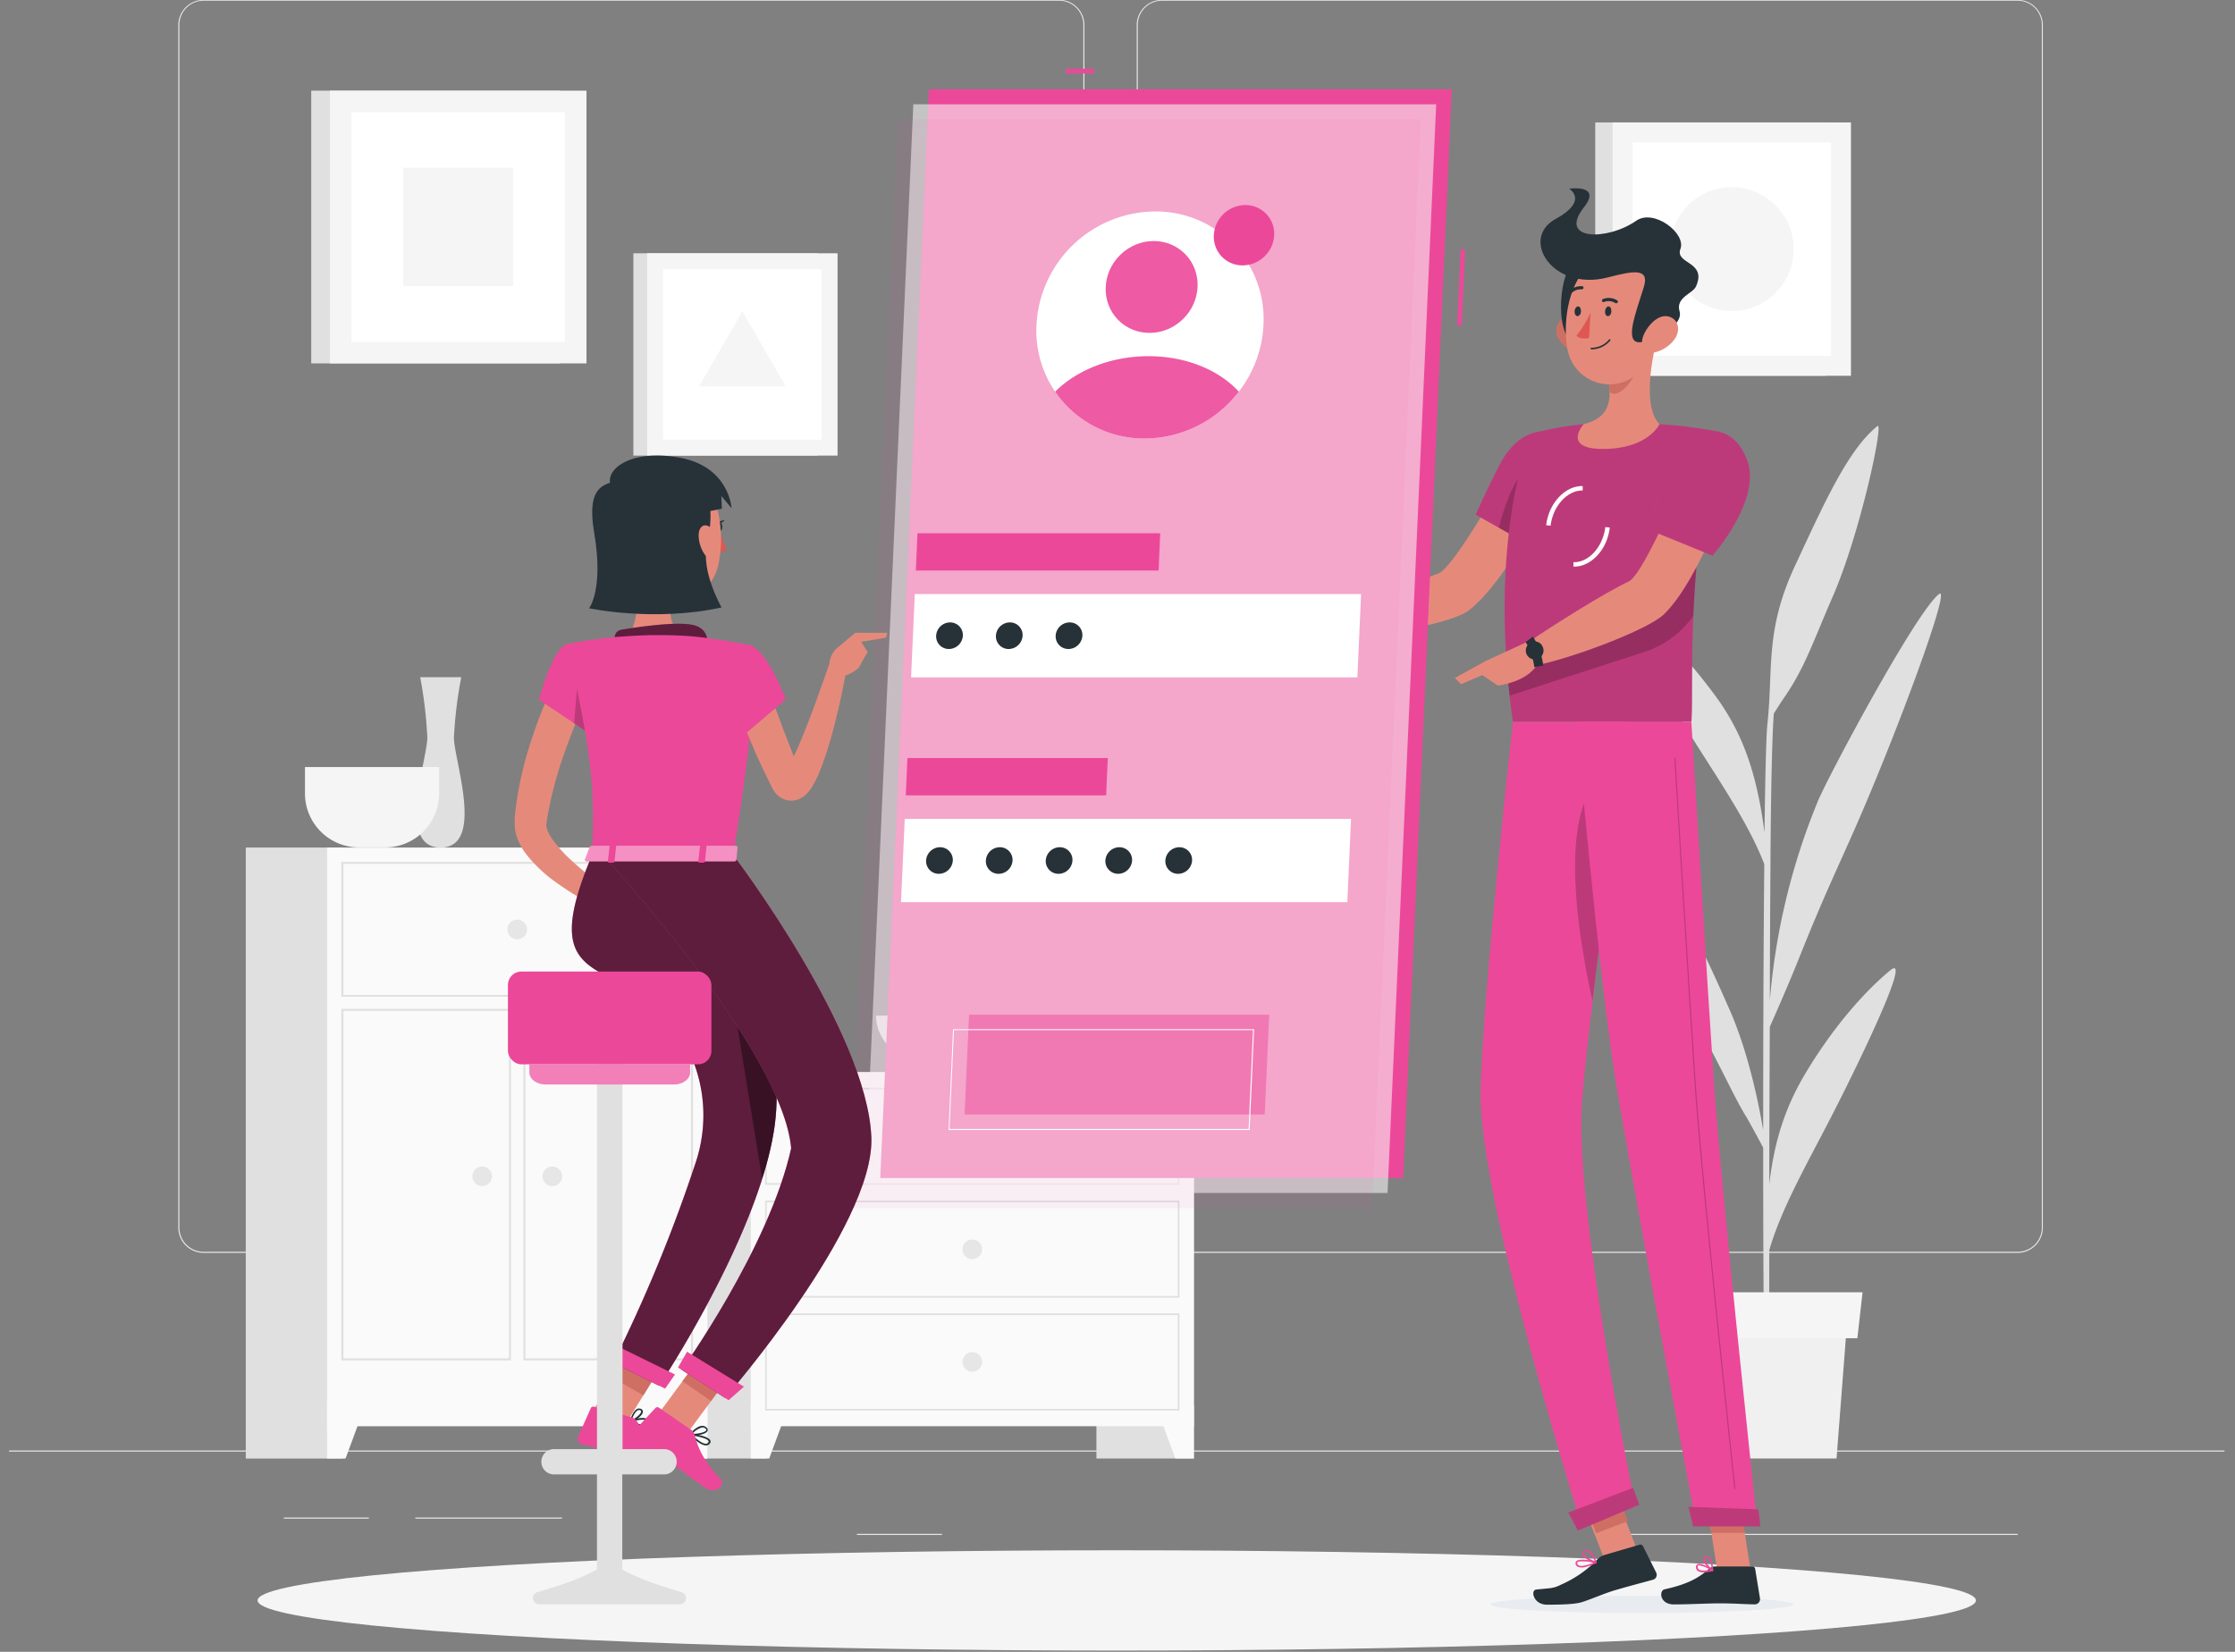 <?xml version="1.0" encoding="UTF-8" standalone="no"?>
<svg
   xmlns:dc="http://purl.org/dc/elements/1.1/"
   xmlns:cc="http://creativecommons.org/ns#"
   xmlns:rdf="http://www.w3.org/1999/02/22-rdf-syntax-ns#"
   xmlns:svg="http://www.w3.org/2000/svg"
   xmlns="http://www.w3.org/2000/svg"
   xmlns:sodipodi="http://sodipodi.sourceforge.net/DTD/sodipodi-0.dtd"
   xmlns:inkscape="http://www.inkscape.org/namespaces/inkscape"
   width="230"
   height="170"
   viewBox="0 0 230 170"
   version="1.1"
   id="svg4353"
   inkscape:version="1.0.1 (3bc2e813f5, 2020-09-07)"
   sodipodi:docname="reg.svg">
  <rect x="0" y="0" width="230" height="170" fill="#808080" stroke="none"/>
  <defs
     id="defs4347" />
  <sodipodi:namedview
     id="base"
     pagecolor="#ffffff"
     bordercolor="#666666"
     borderopacity="1.0"
     inkscape:pageopacity="0.0"
     inkscape:pageshadow="2"
     inkscape:zoom="1.914786"
     inkscape:cx="111.27241"
     inkscape:cy="81.248059"
     inkscape:document-units="px"
     inkscape:current-layer="layer1"
     inkscape:document-rotation="0"
     showgrid="false"
     units="px"
     inkscape:pagecheckerboard="true"
     inkscape:window-width="1267"
     inkscape:window-height="1198"
     inkscape:window-x="2654"
     inkscape:window-y="494"
     inkscape:window-maximized="0" />
  <g
     inkscape:label="Layer 1"
     inkscape:groupmode="layer"
     id="layer1">
    <g
       id="g3219"
       transform="matrix(0.456,0,0,0.456,0.924,-25.097)">
      <g
         id="freepik--background-complete--inject-1-7">
        <rect
           y="382.4"
           width="500"
           height="0.25"
           style="fill:#e6e6e6"
           id="rect2688"
           x="0" />
        <rect
           x="91.7"
           y="397.53"
           width="33.12"
           height="0.25"
           style="fill:#e6e6e6"
           id="rect2690" />
        <rect
           x="62.03"
           y="397.53"
           width="19.19"
           height="0.25"
           style="fill:#e6e6e6"
           id="rect2692" />
        <rect
           x="191.36"
           y="401.21"
           width="19.19"
           height="0.25"
           style="fill:#e6e6e6"
           id="rect2694" />
        <rect
           x="267.42"
           y="406.79"
           width="43.19"
           height="0.25"
           style="fill:#e6e6e6"
           id="rect2696" />
        <rect
           x="252.19"
           y="406.79"
           width="6.33"
           height="0.25"
           style="fill:#e6e6e6"
           id="rect2698" />
        <rect
           x="359.67"
           y="401.21"
           width="93.68"
           height="0.25"
           style="fill:#e6e6e6"
           id="rect2700" />
        <path
           d="M 237,337.8 H 43.91 a 5.71,5.71 0 0 1 -5.7,-5.71 V 60.66 A 5.71,5.71 0 0 1 43.91,55 H 237 a 5.71,5.71 0 0 1 5.71,5.71 V 332.09 A 5.71,5.71 0 0 1 237,337.8 Z M 43.91,55.2 a 5.46,5.46 0 0 0 -5.45,5.46 v 271.43 a 5.46,5.46 0 0 0 5.45,5.46 H 237 a 5.47,5.47 0 0 0 5.46,-5.46 V 60.66 A 5.47,5.47 0 0 0 237,55.2 Z"
           style="fill:#e6e6e6"
           id="path2702" />
        <path
           d="m 453.31,337.8 h -193.1 a 5.72,5.72 0 0 1 -5.71,-5.71 V 60.66 A 5.72,5.72 0 0 1 260.21,55 h 193.1 a 5.71,5.71 0 0 1 5.69,5.66 v 271.43 a 5.71,5.71 0 0 1 -5.69,5.71 z M 260.21,55.2 a 5.47,5.47 0 0 0 -5.46,5.46 v 271.43 a 5.47,5.47 0 0 0 5.46,5.46 h 193.1 a 5.47,5.47 0 0 0 5.46,-5.46 V 60.66 a 5.47,5.47 0 0 0 -5.46,-5.46 z"
           style="fill:#e6e6e6"
           id="path2704" />
        <rect
           x="245.41"
           y="296.98"
           width="21.99"
           height="87.23"
           style="fill:#e0e0e0"
           id="rect2706" />
        <polygon
           points="258.84,372.33 263.22,384.21 267.4,384.21 267.4,372.33 "
           style="fill:#fafafa"
           id="polygon2708" />
        <rect
           x="149.05"
           y="296.98"
           width="21.99"
           height="87.23"
           style="fill:#e0e0e0"
           id="rect2710" />
        <rect
           x="167.4"
           y="296.98"
           width="100"
           height="79.94"
           style="fill:#fafafa"
           id="rect2712" />
        <path
           d="m 263.77,300.91 v 21.15 H 171 v -21.15 h 92.74 m 0.39,-0.39 h -93.49 v 21.92 h 93.52 v -21.92 z"
           style="fill:#e0e0e0"
           id="path2714" />
        <polygon
           points="175.95,372.33 171.57,384.21 167.4,384.21 167.4,372.33 "
           style="fill:#fafafa"
           id="polygon2716" />
        <path
           d="m 215.19,311.48 a 2.21,2.21 0 1 0 2.21,-2.21 2.21,2.21 0 0 0 -2.21,2.21 z"
           style="fill:#e6e6e6"
           id="path2718" />
        <path
           d="m 263.77,326.37 v 21.15 H 171 v -21.15 h 92.74 m 0.39,-0.38 h -93.49 v 21.92 h 93.52 V 326 Z"
           style="fill:#e0e0e0"
           id="path2720" />
        <path
           d="m 215.19,337 a 2.21,2.21 0 1 0 2.21,-2.21 2.21,2.21 0 0 0 -2.21,2.21 z"
           style="fill:#e6e6e6"
           id="path2722" />
        <path
           d="M 263.77,351.84 V 373 H 171 v -21.16 h 92.74 m 0.39,-0.39 h -93.49 v 21.93 h 93.52 v -21.93 z"
           style="fill:#e0e0e0"
           id="path2724" />
        <path
           d="m 215.19,362.42 a 2.21,2.21 0 1 0 2.21,-2.22 2.21,2.21 0 0 0 -2.21,2.22 z"
           style="fill:#e6e6e6"
           id="path2726" />
        <rect
           x="135.62"
           y="246.32"
           width="21.99"
           height="137.9"
           style="fill:#e0e0e0"
           id="rect2728" />
        <polygon
           points="149.06,372.33 153.43,384.21 157.61,384.21 157.61,372.33 "
           style="fill:#fafafa"
           id="polygon2730" />
        <rect
           x="53.44"
           y="246.32"
           width="21.99"
           height="137.9"
           style="fill:#e0e0e0"
           id="rect2732" />
        <rect
           x="71.78"
           y="246.32"
           width="85.83"
           height="130.61"
           style="fill:#fafafa"
           id="rect2734" />
        <path
           d="m 153.91,250 v 29.57 H 75.48 V 250 h 78.43 m 0.46,-0.45 H 75 V 280 h 79.35 v -30.44 z"
           style="fill:#e0e0e0"
           id="path2736" />
        <path
           d="m 153.91,283.18 v 78.43 h -37.36 v -78.43 h 37.36 m 0.46,-0.46 H 116.1 v 79.35 h 38.27 z"
           style="fill:#e0e0e0"
           id="path2738" />
        <path
           d="m 112.84,283.18 v 78.43 H 75.48 v -78.43 h 37.36 m 0.45,-0.46 H 75 v 79.35 h 38.27 v -79.35 z"
           style="fill:#e0e0e0"
           id="path2740" />
        <polygon
           points="80.34,372.33 75.96,384.21 71.78,384.21 71.78,372.33 "
           style="fill:#fafafa"
           id="polygon2742" />
        <path
           d="m 112.48,264.8 a 2.22,2.22 0 1 0 2.22,-2.21 2.22,2.22 0 0 0 -2.22,2.21 z"
           style="fill:#e6e6e6"
           id="path2744" />
        <path
           d="m 120.4,320.53 a 2.22,2.22 0 1 0 2.21,-2.22 2.21,2.21 0 0 0 -2.21,2.22 z"
           style="fill:#e6e6e6"
           id="path2746" />
        <path
           d="m 104.57,320.53 a 2.21,2.21 0 1 0 2.21,-2.22 2.21,2.21 0 0 0 -2.21,2.22 z"
           style="fill:#e6e6e6"
           id="path2748" />
        <path
           d="M 102.07,207.87 H 92.8 a 97.94,97.94 0 0 1 1.61,13.62 c 0,5 -7.06,24.83 3,24.83 10.06,0 3,-19.78 3,-24.83 a 97.94,97.94 0 0 1 1.66,-13.62 z"
           style="fill:#e0e0e0"
           id="path2750" />
        <path
           d="m 66.8,228.15 v 6 a 12.18,12.18 0 0 0 12.14,12.14 h 6 a 12.18,12.18 0 0 0 12.14,-12.14 v -6 z"
           style="fill:#f5f5f5"
           id="path2752" />
        <path
           d="m 195.67,284.26 c 0,7 7.83,12.72 17.4,12.72 h 8.64 c 9.57,0 17.4,-5.72 17.4,-12.72 z"
           style="fill:#e0e0e0"
           id="path2754" />
        <path
           d="m 424.61,274 c -5.24,4.28 -12.48,12.11 -19.1,23.13 -4.42,7.34 -7.08,15 -8.25,25.18 0,-11.5 0.07,-23.85 0.11,-35.51 1.33,-3 4.37,-9.92 6.55,-15.38 7.27,-18.23 10,-22.72 16.53,-38.44 8.73,-21 17.67,-45.86 15.11,-43.87 -5.22,4.05 -25.22,41.5 -27.38,46.86 a 150,150 0 0 0 -10.79,44.85 c 0,-11 0.08,-21 0.12,-28.76 0.14,-25.31 0.57,-33.48 0.78,-36 0.81,-1.28 1.76,-2.77 2.32,-3.57 4.7,-6.8 6.51,-12.58 10.93,-22.72 6.28,-14.35 11.68,-39.84 10.1,-38.56 -6.58,5.36 -11.76,16.86 -18.58,31.53 -6.82,14.67 -4.87,23.1 -6.22,35.62 -0.28,2.46 -0.5,11.74 -0.66,24.59 -1.76,-13.7 -5.08,-22.72 -11.13,-30.92 -7.44,-10.09 -14.64,-16.9 -19.92,-20.46 -5.28,-3.56 9.12,21.22 16,32 6.13,9.64 11.78,18.13 15,26.5 -0.17,17.43 -0.25,39.49 -0.25,60 -1.58,-9.34 -4.16,-19.41 -7.6,-27.2 -4.14,-9.36 -10.5,-23.72 -15.57,-28.59 -1.21,-1.17 5.3,26.76 9.48,34.18 4.18,7.42 7.25,14.43 9.88,18.64 0.61,1 2.65,4.77 3.81,6.95 0,25.07 0.14,47.19 0.36,54.72 h 1.08 c -0.07,-1.94 -0.09,-14.7 -0.06,-31.58 2.61,-9.16 8.57,-19.62 13.49,-29.16 5.36,-10.33 19.1,-38.28 13.86,-34.03 z"
           style="fill:#e0e0e0"
           id="path2756" />
        <polygon
           points="414.81,353.49 412.44,384.21 381.1,384.21 378.73,353.49 "
           style="fill:#f0f0f0"
           id="polygon2758" />
        <polygon
           points="418.31,346.7 417.14,357.07 376.39,357.07 375.23,346.7 "
           style="fill:#f5f5f5"
           id="polygon2760" />
        <rect
           x="68.21"
           y="75.5"
           width="56.05"
           height="61.55"
           style="fill:#e0e0e0"
           id="rect2762" />
        <rect
           x="72.43"
           y="75.5"
           width="57.9"
           height="61.55"
           style="fill:#f5f5f5"
           id="rect2764" />
        <rect
           x="75.46"
           y="82.17"
           width="51.85"
           height="48.2"
           transform="rotate(90,101.38,106.27)"
           style="fill:#ffffff"
           id="rect2766" />
        <rect
           x="88.02"
           y="93.86"
           width="26.71"
           height="24.83"
           transform="rotate(90,101.38,106.27)"
           style="fill:#f5f5f5"
           id="rect2768" />
        <rect
           x="357.98"
           y="82.67"
           width="52.07"
           height="57.18"
           style="fill:#e0e0e0"
           id="rect2770" />
        <rect
           x="361.91"
           y="82.67"
           width="53.78"
           height="57.18"
           style="fill:#f5f5f5"
           id="rect2772" />
        <rect
           x="364.72"
           y="88.87"
           width="48.16"
           height="44.77"
           transform="rotate(90,388.8,111.26)"
           style="fill:#ffffff"
           id="rect2774" />
        <circle
           cx="388.8"
           cy="111.26"
           r="13.97"
           style="fill:#f5f5f5"
           id="circle2776" />
        <rect
           x="140.91"
           y="112.2"
           width="41.58"
           height="45.66"
           style="fill:#e0e0e0"
           id="rect2778" />
        <rect
           x="144.04"
           y="112.2"
           width="42.95"
           height="45.66"
           style="fill:#f5f5f5"
           id="rect2780" />
        <rect
           x="146.29"
           y="117.15"
           width="38.46"
           height="35.75"
           transform="rotate(90,165.515,135.025)"
           style="fill:#ffffff"
           id="rect2782" />
        <polygon
           points="175.3,142.24 165.52,125.3 155.74,142.24 "
           style="fill:#f5f5f5"
           id="polygon2784" />
      </g>
      <g
         id="freepik--Shadow--inject-1-2">
        <ellipse
           cx="250"
           cy="416.24"
           rx="193.89"
           ry="11.32"
           style="fill:#f5f5f5"
           id="ellipse2787" />
      </g>
      <g
         id="freepik--character-2--inject-1">
        <path
           d="m 349.25,163.43 -9.92,-4 c 0,0 -13.09,23.87 -16.84,25.08 -5.1,1.64 -15.66,6.2 -21.92,7 -0.85,1 -2.24,4.11 -2.11,5.24 8.41,2.81 26.89,-0.92 30.85,-3.86 9.01,-6.67 19.94,-29.46 19.94,-29.46 z"
           style="fill:#e58a7b"
           id="path2790" />
        <path
           d="m 352.3,158 c 1.85,6.83 -8.17,20.57 -8.17,20.57 L 331,171.21 c 0,0 2.46,-5.65 5.46,-11.4 4.81,-9.29 13.73,-9.6 15.84,-1.81 z"
           style="fill:#ec4899"
           id="path2792" />
        <path
           d="m 352.3,158 c 1.85,6.83 -8.17,20.57 -8.17,20.57 L 331,171.21 c 0,0 2.46,-5.65 5.46,-11.4 4.81,-9.29 13.73,-9.6 15.84,-1.81 z"
           style="opacity:0.2"
           id="path2794" />
        <path
           d="m 336.21,174.15 5.17,2.9 0.91,-15.87 c -3.01,2.31 -5.13,9.27 -6.08,12.97 z"
           style="opacity:0.2"
           id="path2796" />
        <path
           d="m 343.66,152.86 c 0,0 -10.22,22.74 -4.26,65.08 h 40.27 c 0.64,-6.18 -1.48,-36.34 6.19,-65.46 a 102.44,102.44 0 0 0 -13.38,-1.71 147.88,147.88 0 0 0 -17.11,0 78.93,78.93 0 0 0 -11.71,2.09 z"
           style="fill:#ec4899"
           id="path2798" />
        <path
           d="m 343.66,152.86 c 0,0 -10.22,22.74 -4.26,65.08 h 40.27 c 0.64,-6.18 -1.48,-36.34 6.19,-65.46 a 102.44,102.44 0 0 0 -13.38,-1.71 147.88,147.88 0 0 0 -17.11,0 78.93,78.93 0 0 0 -11.71,2.09 z"
           style="opacity:0.2"
           id="path2800" />
        <path
           d="m 334.32,417.14 c -0.06,1.08 15.21,1.95 34.1,1.95 18.89,0 34.27,-0.87 34.33,-1.95 0.06,-1.08 -15.2,-1.94 -34.1,-1.94 -18.9,0 -34.26,0.87 -34.33,1.94 z"
           style="mix-blend-mode:multiply;fill:#e8ecf1"
           id="path2802" />
        <rect
           x="357.82"
           y="390.96"
           width="7.68"
           height="17.09"
           transform="matrix(0.93,-0.36,0.36,0.93,-119.46,156.75)"
           style="fill:#e58a7b"
           id="rect2804" />
        <polygon
           points="390.29,392.02 393.05,409.45 385.52,409.45 382.76,392.02 "
           style="fill:#e58a7b"
           id="polygon2806" />
        <path
           d="m 385,408.58 h 8.46 a 0.62,0.62 0 0 1 0.61,0.52 l 1.09,6.69 a 1.18,1.18 0 0 1 -1.18,1.34 c -2.95,-0.05 -4.37,-0.23 -8.09,-0.23 -2.29,0 -7,0.24 -10.18,0.24 -3.18,0 -3.39,-3.12 -2.08,-3.41 5.88,-1.27 8.16,-3 10.12,-4.68 a 1.89,1.89 0 0 1 1.25,-0.47 z"
           style="fill:#263238"
           id="path2808" />
        <path
           d="m 360,406 8,-2.34 a 0.65,0.65 0 0 1 0.75,0.32 l 3,6 a 1.15,1.15 0 0 1 -0.75,1.59 c -2.91,0.8 -4.86,1.29 -8.5,2.35 -2.51,0.73 -5.07,1.92 -7.55,2.71 -1.72,0.55 -5.76,0.57 -7.85,0.57 -3.09,0 -3.78,-3.26 -2.45,-3.41 3.35,-0.37 3.8,-0.2 5.65,-1.13 a 25.69,25.69 0 0 0 8.08,-5.58 A 3.75,3.75 0 0 1 360,406 Z"
           style="fill:#263238"
           id="path2810" />
        <path
           d="m 301.83,191.47 -8.28,-3.47 -3.41,9.18 a 34,34 0 0 0 10.24,0 z"
           style="fill:#e58a7b"
           id="path2812" />
        <polygon
           points="293.55,187.98 287.39,187.76 287.17,193.86 290.14,197.16 "
           style="fill:#e58a7b"
           id="polygon2814" />
        <rect
           x="356.33"
           y="391.24"
           width="7.68"
           height="8.81"
           transform="rotate(-21.11,360.07,395.586)"
           style="fill:#cf6f64"
           id="rect2816" />
        <polygon
           points="391.72,401.01 390.29,392.02 382.76,392.02 384.19,401.01 "
           style="fill:#cf6f64"
           id="polygon2818" />
        <path
           d="m 338.12,206.49 c 0.15,1.81 0.32,3.66 0.54,5.56 l 29.94,-9.72 A 21.44,21.44 0 0 0 380.12,194 c 0.12,-2.67 0.27,-5.48 0.5,-8.41 0.1,-1.42 0.22,-2.88 0.35,-4.36 0.13,-1.48 0.31,-3.12 0.5,-4.7 z"
           style="opacity:0.2"
           id="path2820" />
        <path
           d="m 347.9,173.69 -1,-0.12 c 0.59,-5 4.32,-8.94 8.25,-8.84 v 1 c -3.44,-0.07 -6.72,3.48 -7.25,7.96 z"
           style="fill:#ffffff"
           id="path2822" />
        <path
           d="m 353.23,182.92 h -0.17 v -1 c 3.44,0.13 6.67,-3.46 7.2,-7.93 l 1,0.12 c -0.53,4.89 -4.14,8.81 -8.03,8.81 z"
           style="fill:#ffffff"
           id="path2824" />
        <path
           d="m 371.92,131.5 c -1.41,5.51 -3.07,15.6 0.56,19.27 0,0 -2.54,5.59 -12.77,5.59 -9.35,0 -4.34,-5.59 -4.34,-5.59 6.22,-1.46 6.33,-6 5.51,-10.3 z"
           style="fill:#e58a7b"
           id="path2826" />
        <path
           d="m 367.42,135.16 -6.53,5.31 a 17.6,17.6 0 0 1 0.35,3 c 1.91,1.9 5.74,-2.91 6.13,-5.37 a 8,8 0 0 0 0.05,-2.94 z"
           style="fill:#cf6f64"
           id="path2828" />
        <path
           d="m 349.66,131.43 a 6.61,6.61 0 0 0 4.25,3.14 c 2.4,0.53 3.6,-1.68 2.94,-3.9 -0.59,-2 -2.56,-4.69 -5,-4.23 a 3.34,3.34 0 0 0 -2.19,4.99 z"
           style="fill:#cf6f64"
           id="path2830" />
        <path
           d="m 353.63,113.8 c -3.74,1.71 -5.06,16.57 -0.36,18.77 4.7,2.2 7.44,-22.02 0.36,-18.77 z"
           style="fill:#263238"
           id="path2832" />
        <path
           d="m 373.06,123.21 c -0.9,7.46 -1,11.85 -5,15.67 a 9.62,9.62 0 0 1 -16.36,-5.1 c -1.21,-6.7 0.46,-17.77 7.94,-20.74 a 9.63,9.63 0 0 1 13.42,10.17 z"
           style="fill:#e58a7b"
           id="path2834" />
        <path
           d="m 360.77,117.66 c 5.54,-1.41 9.61,-2.37 8.15,2.24 -1.93,6.16 -4.25,12.12 -1.14,12.39 1.9,0.17 10.3,-3.39 9.23,-7 -0.93,-3.14 3,-4 3.7,-5.59 2.59,-5.76 -4.82,-5 -3.5,-8.5 1.32,-3.5 -6,-9.14 -10,-6.33 -6.51,4.54 -17.68,4.47 -11.81,-3 4.21,-5.33 -3.3,-4.24 -3.3,-4.24 0,0 4.54,2.69 -3.1,6.85 -8.08,4.44 -0.67,16.37 11.77,13.18 z"
           style="fill:#263238"
           id="path2836" />
        <path
           d="m 376,131.43 a 7.75,7.75 0 0 1 -4.61,3.14 c -2.47,0.53 -3.42,-1.68 -2.49,-3.9 0.83,-2 3.11,-4.69 5.47,-4.23 2.36,0.46 2.9,3.03 1.63,4.99 z"
           style="fill:#e58a7b"
           id="path2838" />
        <path
           d="m 339.4,217.94 c 0,0 -6.76,60.5 -7.29,83.46 -0.54,23.88 22.91,98.39 22.91,98.39 l 12,-5 c 0,0 -14,-68.08 -12,-91.53 2.12,-25.57 10.88,-85.28 10.88,-85.28 z"
           style="fill:#ec4899"
           id="path2840" />
        <path
           d="m 356.2,234.55 c -5.39,11.18 -1.76,33.29 1.16,46.39 1.11,-9.25 2.43,-19.29 3.68,-28.58 -0.12,-14.28 -1.23,-25.31 -4.84,-17.81 z"
           style="opacity:0.2"
           id="path2842" />
        <path
           d="m 366.49,390.83 c 0.06,0 1.42,3.82 1.42,3.82 l -13.84,5.82 -2.18,-4.06 z"
           style="fill:#ec4899"
           id="path2844" />
        <path
           d="m 353.69,217.94 c 0,0 5.17,57.54 8.59,79.09 3.76,23.61 18.5,102.24 18.5,102.24 h 13.79 c 0,0 -8.26,-76.72 -9.82,-100.1 -1.7,-25.36 -5.08,-81.23 -5.08,-81.23 z"
           style="fill:#ec4899"
           id="path2846" />
        <path
           d="m 394.78,395.68 c 0.06,0 0.46,3.85 0.46,3.85 H 380.08 L 379,395.11 Z"
           style="fill:#ec4899"
           id="path2848" />
        <path
           d="m 389.5,391.12 a 0.13,0.13 0 0 1 -0.13,-0.11 c -0.08,-0.7 -7.53,-70 -8.93,-91 -1.52,-22.78 -4.58,-73.31 -4.61,-73.82 a 0.12,0.12 0 0 1 0.12,-0.13 v 0 a 0.13,0.13 0 0 1 0.13,0.12 c 0,0.51 3.09,51 4.61,73.82 1.4,21 8.85,90.25 8.92,91 a 0.12,0.12 0 0 1 -0.11,0.14 z"
           style="opacity:0.2"
           id="path2850" />
        <path
           d="m 361.62,125.29 c 0,0.61 -0.38,1.1 -0.78,1.1 -0.4,0 -0.69,-0.49 -0.65,-1.1 0.04,-0.61 0.38,-1.1 0.78,-1.1 0.4,0 0.69,0.5 0.65,1.1 z"
           style="fill:#263238"
           id="path2852" />
        <path
           d="m 354.76,125.29 c 0,0.61 -0.39,1.1 -0.78,1.1 -0.39,0 -0.69,-0.49 -0.66,-1.1 0.03,-0.61 0.39,-1.1 0.79,-1.1 0.4,0 0.69,0.5 0.65,1.1 z"
           style="fill:#263238"
           id="path2854" />
        <path
           d="m 356.92,125.6 a 23.3,23.3 0 0 1 -3.2,5.19 c 1,1 2.87,0.54 2.87,0.54 z"
           style="fill:#df5753"
           id="path2856" />
        <path
           d="m 357.1,133.88 a 0.17,0.17 0 0 1 -0.17,-0.18 0.19,0.19 0 0 1 0.19,-0.18 5.12,5.12 0 0 0 4,-1.88 0.19,0.19 0 0 1 0.25,0 0.18,0.18 0 0 1 0,0.25 5.46,5.46 0 0 1 -4.27,1.99 z"
           style="fill:#263238"
           id="path2858" />
        <path
           d="m 362.84,123.45 a 0.34,0.34 0 0 1 -0.31,0 2.84,2.84 0 0 0 -2.55,-0.27 0.34,0.34 0 0 1 -0.46,-0.16 0.37,0.37 0 0 1 0.19,-0.48 3.51,3.51 0 0 1 3.23,0.3 0.35,0.35 0 0 1 0.09,0.49 0.4,0.4 0 0 1 -0.19,0.12 z"
           style="fill:#263238"
           id="path2860" />
        <path
           d="m 352.11,121.45 a 0.29,0.29 0 0 1 -0.14,-0.08 0.35,0.35 0 0 1 0,-0.5 3.74,3.74 0 0 1 3.08,-1.24 0.34,0.34 0 0 1 0.28,0.41 0.39,0.39 0 0 1 -0.42,0.3 v 0 a 3,3 0 0 0 -2.43,1 0.37,0.37 0 0 1 -0.37,0.11 z"
           style="fill:#263238"
           id="path2862" />
        <path
           d="m 389.73,162.32 -10.4,-2.77 c 0,0 -10.2,25.11 -13.81,26.74 -4.9,2.24 -17.31,10 -22.59,13.67 -0.29,1.25 -0.06,4.56 0.6,5.47 9,-1.64 26.23,-8.27 29.83,-11.64 8.21,-7.69 16.37,-31.47 16.37,-31.47 z"
           style="fill:#e58a7b"
           id="path2864" />
        <path
           d="m 382.47,409.9 a 2.19,2.19 0 0 1 -1.43,-0.39 1,1 0 0 1 -0.31,-0.94 0.59,0.59 0 0 1 0.34,-0.5 c 0.84,-0.43 3.19,1.06 3.46,1.23 a 0.16,0.16 0 0 1 0.07,0.18 0.21,0.21 0 0 1 -0.14,0.15 9.48,9.48 0 0 1 -1.99,0.27 z m -1,-1.56 a 0.53,0.53 0 0 0 -0.23,0 0.22,0.22 0 0 0 -0.12,0.21 0.68,0.68 0 0 0 0.2,0.65 c 0.39,0.35 1.37,0.39 2.66,0.14 a 6.63,6.63 0 0 0 -2.54,-1 z"
           style="fill:#ec4899"
           id="path2866" />
        <path
           d="m 384.41,409.63 a 0.13,0.13 0 0 1 -0.08,0 c -0.75,-0.42 -2.16,-2.07 -1.95,-2.91 a 0.61,0.61 0 0 1 0.59,-0.47 0.94,0.94 0 0 1 0.75,0.23 c 0.83,0.71 0.88,2.89 0.88,3 a 0.15,0.15 0 0 1 -0.09,0.16 0.17,0.17 0 0 1 -0.1,-0.01 z m -1.34,-3.05 H 383 c -0.23,0 -0.26,0.13 -0.27,0.18 -0.12,0.49 0.77,1.74 1.51,2.33 a 4.14,4.14 0 0 0 -0.75,-2.36 0.61,0.61 0 0 0 -0.42,-0.15 z"
           style="fill:#ec4899"
           id="path2868" />
        <path
           d="m 355.92,408.65 a 2.87,2.87 0 0 1 -1.89,0 0.94,0.94 0 0 1 -0.49,-0.76 0.59,0.59 0 0 1 0.21,-0.53 c 0.8,-0.72 4.07,0 4.44,0.14 a 0.16,0.16 0 0 1 0.12,0.16 0.19,0.19 0 0 1 -0.11,0.18 14.64,14.64 0 0 1 -2.28,0.81 z m -1.63,-1.19 a 0.69,0.69 0 0 0 -0.31,0.15 0.21,0.21 0 0 0 -0.08,0.21 0.63,0.63 0 0 0 0.32,0.51 c 0.53,0.28 1.76,0.06 3.35,-0.61 a 9.84,9.84 0 0 0 -3.28,-0.26 z"
           style="fill:#ec4899"
           id="path2870" />
        <path
           d="m 358.17,407.84 h -0.08 c -1,-0.18 -3,-1.33 -3.06,-2.19 0,-0.2 0.09,-0.48 0.57,-0.64 a 1.28,1.28 0 0 1 1,0.06 c 1.08,0.53 1.65,2.45 1.68,2.54 a 0.18,0.18 0 0 1 -0.05,0.17 0.18,0.18 0 0 1 -0.06,0.06 z m -2.37,-2.53 h -0.1 c -0.31,0.11 -0.31,0.24 -0.31,0.28 0,0.52 1.45,1.47 2.46,1.79 a 3.78,3.78 0 0 0 -1.4,-2 0.92,0.92 0 0 0 -0.65,-0.07 z"
           style="fill:#ec4899"
           id="path2872" />
        <path
           d="m 343.78,199.37 -10.43,4.8 -1.21,3 3.85,2.59 c 0,0 7.2,-0.78 9.25,-5.41 z"
           style="fill:#e58a7b"
           id="path2874" />
        <path
           d="m 344.22,205.6 a 14.06,14.06 0 0 0 -1.94,-5.66 l 1.65,-1.24 a 16.09,16.09 0 0 1 2.32,6.55 z"
           style="fill:#263238"
           id="path2876" />
        <path
           d="m 346,200.79 a 2,2 0 1 1 -2.44,-0.78 1.82,1.82 0 0 1 2.44,0.78 z"
           style="fill:#263238"
           id="path2878" />
        <polygon
           points="333.35,204.17 326.3,208.05 327.69,209.45 337.05,205.45 "
           style="fill:#e58a7b"
           id="polygon2880" />
        <path
           d="m 366.49,390.83 c 0.06,0 1.42,3.82 1.42,3.82 l -13.84,5.82 -2.18,-4.06 z"
           style="opacity:0.2"
           id="path2882" />
        <path
           d="m 394.78,395.68 c 0.06,0 0.46,3.85 0.46,3.85 H 380.08 L 379,395.11 Z"
           style="opacity:0.2"
           id="path2884" />
        <path
           d="m 392.44,159.44 c 2.75,8.87 -8,21 -8,21 l -14.85,-6.06 a 154.08,154.08 0 0 1 6.08,-15.07 c 4.56,-9.83 13.99,-8.82 16.77,0.13 z"
           style="fill:#ec4899"
           id="path2886" />
        <path
           d="m 392.44,159.44 c 2.75,8.87 -8,21 -8,21 l -14.85,-6.06 a 154.08,154.08 0 0 1 6.08,-15.07 c 4.56,-9.83 13.99,-8.82 16.77,0.13 z"
           style="opacity:0.2"
           id="path2888" />
      </g>
      <g
         id="freepik--Screen--inject-1">
        <rect
           x="238.49"
           y="70.57"
           width="6.39"
           height="1.03"
           style="fill:#ec4899"
           id="rect2891" />
        <rect
           x="319.14"
           y="119.42"
           width="17.18"
           height="1.03"
           transform="rotate(-87.42,327.731,119.94)"
           style="fill:#ec4899"
           id="rect2893" />
        <polygon
           points="314.63,320.91 325.61,75.19 207.61,75.19 196.63,320.91 "
           style="fill:#ec4899"
           id="polygon2895" />
        <polygon
           points="311.11,324.29 322.09,78.57 204.09,78.57 193.11,324.29 "
           style="opacity:0.56;fill:#fafafa"
           id="polygon2897" />
        <polygon
           points="307.58,327.66 318.57,81.94 200.57,81.94 189.58,327.66 "
           style="opacity:0.07;fill:#ec4899"
           id="polygon2899" />
        <polygon
           points="304.3,207.91 305.14,189.11 204.42,189.11 203.58,207.91 "
           style="fill:#ffffff"
           id="polygon2901" />
        <polygon
           points="259.44,183.8 259.81,175.39 205.03,175.39 204.66,183.8 "
           style="fill:#ec4899"
           id="polygon2903" />
        <polygon
           points="302.03,258.65 302.87,239.85 202.15,239.85 201.31,258.65 "
           style="fill:#ffffff"
           id="polygon2905" />
        <polygon
           points="283.39,306.57 284.4,284.04 216.67,284.04 215.66,306.57 "
           style="opacity:0.47;fill:#ec4899"
           id="polygon2907" />
        <path
           d="m 279.87,310.07 h -67.73 a 0.18,0.18 0 0 1 -0.09,0 0.14,0.14 0 0 1 0,-0.09 l 1,-22.54 a 0.11,0.11 0 0 1 0.12,-0.11 h 67.73 a 0.09,0.09 0 0 1 0.08,0 0.08,0.08 0 0 1 0,0.08 L 280,310 a 0.13,0.13 0 0 1 -0.13,0.07 z m -67.61,-0.24 h 67.49 l 1,-22.3 h -67.49 z"
           style="fill:#ffffff"
           id="path2909" />
        <polygon
           points="247.6,234.55 247.98,226.13 202.76,226.13 202.39,234.55 "
           style="fill:#ec4899"
           id="polygon2911" />
        <path
           d="m 283.11,128.38 a 26.53,26.53 0 0 1 -5.57,15.05 26.88,26.88 0 0 1 -21.2,10.57 24.31,24.31 0 0 1 -24.46,-25.62 27,27 0 0 1 26.75,-25.62 24.29,24.29 0 0 1 24.48,25.62 z"
           style="fill:#ffffff"
           id="path2913" />
        <path
           d="m 285.52,108.12 a 7,7 0 0 1 -1.48,4 7.17,7.17 0 0 1 -5.64,2.81 6.48,6.48 0 0 1 -5.38,-2.81 6.61,6.61 0 0 1 -1.12,-4 7.18,7.18 0 0 1 7.11,-6.8 6.46,6.46 0 0 1 6.51,6.8 z"
           style="fill:#ec4899"
           id="path2915" />
        <path
           d="m 215.27,198.51 a 3.19,3.19 0 0 1 -3.15,3 2.85,2.85 0 0 1 -2.88,-3 3.17,3.17 0 0 1 3.15,-3 2.86,2.86 0 0 1 2.88,3 z"
           style="fill:#263238"
           id="path2917" />
        <path
           d="m 228.75,198.51 a 3.18,3.18 0 0 1 -3.15,3 2.85,2.85 0 0 1 -2.87,-3 3.17,3.17 0 0 1 3.14,-3 2.85,2.85 0 0 1 2.88,3 z"
           style="fill:#263238"
           id="path2919" />
        <path
           d="m 242.24,198.51 a 3.18,3.18 0 0 1 -3.15,3 2.86,2.86 0 0 1 -2.88,-3 3.18,3.18 0 0 1 3.15,-3 2.85,2.85 0 0 1 2.88,3 z"
           style="fill:#263238"
           id="path2921" />
        <path
           d="m 213,249.25 a 3.19,3.19 0 0 1 -3.15,3 2.86,2.86 0 0 1 -2.88,-3 3.18,3.18 0 0 1 3.15,-3 2.86,2.86 0 0 1 2.88,3 z"
           style="fill:#263238"
           id="path2923" />
        <path
           d="m 226.48,249.25 a 3.18,3.18 0 0 1 -3.14,3 2.85,2.85 0 0 1 -2.88,-3 3.18,3.18 0 0 1 3.15,-3 2.85,2.85 0 0 1 2.87,3 z"
           style="fill:#263238"
           id="path2925" />
        <path
           d="m 240,249.25 a 3.18,3.18 0 0 1 -3.15,3 2.87,2.87 0 0 1 -2.88,-3 3.19,3.19 0 0 1 3.15,-3 2.85,2.85 0 0 1 2.88,3 z"
           style="fill:#263238"
           id="path2927" />
        <path
           d="m 253.46,249.25 a 3.19,3.19 0 0 1 -3.15,3 2.87,2.87 0 0 1 -2.88,-3 3.19,3.19 0 0 1 3.15,-3 2.86,2.86 0 0 1 2.88,3 z"
           style="fill:#263238"
           id="path2929" />
        <path
           d="m 267,249.25 a 3.19,3.19 0 0 1 -3.15,3 2.85,2.85 0 0 1 -2.88,-3 3.18,3.18 0 0 1 3.15,-3 2.86,2.86 0 0 1 2.88,3 z"
           style="fill:#263238"
           id="path2931" />
        <ellipse
           cx="257.87"
           cy="119.82"
           rx="10.6"
           ry="10.13"
           transform="rotate(-44.36,257.85,119.811)"
           style="fill:#ec4899"
           id="ellipse2933" />
        <path
           d="M 277.54,143.43 A 26.88,26.88 0 0 1 256.34,154 24.27,24.27 0 0 1 236.1,143.43 c 4.86,-4.84 12.55,-8 21.07,-8 8.52,0 15.94,3.16 20.37,8 z"
           style="fill:#ec4899"
           id="path2935" />
        <ellipse
           cx="257.87"
           cy="119.82"
           rx="10.6"
           ry="10.13"
           transform="rotate(-44.36,257.85,119.811)"
           style="opacity:0.1;fill:#ffffff"
           id="ellipse2937" />
        <path
           d="M 277.54,143.43 A 26.88,26.88 0 0 1 256.34,154 24.27,24.27 0 0 1 236.1,143.43 c 4.86,-4.84 12.55,-8 21.07,-8 8.52,0 15.94,3.16 20.37,8 z"
           style="opacity:0.1;fill:#ffffff"
           id="path2939" />
      </g>
      <g
         id="freepik--character-1--inject-1">
        <path
           d="m 130.41,212.44 c -0.95,2.08 -1.95,4.37 -2.82,6.59 -0.87,2.22 -1.76,4.51 -2.53,6.79 a 86.24,86.24 0 0 0 -3.58,13.8 l -0.22,1.47 a 2.15,2.15 0 0 0 0.07,0.75 7.8,7.8 0 0 0 1.1,2.32 29.28,29.28 0 0 0 4.44,5 67.35,67.35 0 0 0 5.52,4.61 c 1.92,1.48 3.94,2.92 5.93,4.28 l -1.87,3.51 a 70.87,70.87 0 0 1 -13.45,-7.71 32.39,32.39 0 0 1 -6,-5.68 14.25,14.25 0 0 1 -2.39,-4.27 9.7,9.7 0 0 1 -0.48,-3 c 0,-0.24 0,-0.59 0,-0.76 v -0.49 l 0.1,-1 a 78.22,78.22 0 0 1 3.27,-15.34 c 0.78,-2.46 1.61,-4.91 2.56,-7.3 0.95,-2.39 1.93,-4.73 3.14,-7.16 z"
           style="fill:#e58a7b"
           id="path2942" />
        <path
           d="m 136.91,257.43 7.07,-3.58 -1.83,7.76 c 0,0 -4.85,1.36 -7.1,-1 z"
           style="fill:#e58a7b"
           id="path2944" />
        <polygon
           points="143.98,253.85 150.45,255.12 148.57,261.54 142.15,261.61 "
           style="fill:#e58a7b"
           id="polygon2946" />
        <path
           d="m 160.43,175 a 20,20 0 0 0 1.57,4 1.63,1.63 0 0 1 -1.59,0.51 z"
           style="fill:#df5753"
           id="path2948" />
        <ellipse
           cx="160.22"
           cy="173.91"
           rx="0.75"
           ry="1.15"
           style="fill:#263238"
           id="ellipse2950" />
        <path
           d="m 160,172.8 1.52,-0.43 c 0,0 -0.74,1.18 -1.52,0.43 z"
           style="fill:#263238"
           id="path2952" />
        <path
           d="m 140.9,182.34 c 0.91,4.65 1.82,13.18 -1.44,16.29 0,0 1.28,4.72 9.93,4.72 9.51,0 4.54,-4.72 4.54,-4.72 -5.19,-1.24 -5.06,-5.09 -4.15,-8.71 z"
           style="fill:#e58a7b"
           id="path2954" />
        <path
           d="m 138.37,171.74 c 0.48,7.77 0.52,11.07 4.44,15.06 5.91,6 15.35,3.72 17.2,-4 1.67,-7 0.61,-18.52 -7,-21.61 a 10.62,10.62 0 0 0 -14.64,10.55 z"
           style="fill:#e58a7b"
           id="path2956" />
        <path
           d="m 139.14,163 c -3.9,1.42 -9.1,0.36 -7.06,12.39 2.16,12.74 -1.16,16.93 -1.16,16.93 0,0 14.79,3.15 29.89,-0.19 0,0 -4.61,-8.06 -3.32,-14 1.65,-7.5 0.35,-10.27 0.35,-10.27 0,0 -13.22,-6.86 -18.7,-4.86 z"
           style="fill:#263238"
           id="path2958" />
        <path
           d="m 155.64,175.79 a 7.81,7.81 0 0 0 1.22,4.17 c 1.06,1.62 2.31,1 2.62,-0.72 0.28,-1.51 0.07,-4.18 -1.28,-5.22 -1.35,-1.04 -2.54,-0.02 -2.56,1.77 z"
           style="fill:#e58a7b"
           id="path2960" />
        <path
           d="m 135.75,164.31 c -1.12,-3.15 4.22,-8 15.52,-6 11.3,2 11.79,11.41 11.79,11.41 l -2.28,-2.72 0.1,2.86 -11.61,2.23 z"
           style="fill:#263238"
           id="path2962" />
        <path
           d="m 136.71,199.16 v 0 a 1.77,1.77 0 0 1 1.45,-2 c 3.52,-0.58 11.52,-1.76 15.54,-1.2 3,0.42 3.78,2.16 3.91,3.59 a 1.76,1.76 0 0 1 -1.85,1.9 l -17.38,-0.78 a 1.78,1.78 0 0 1 -1.67,-1.51 z"
           style="fill:#ec4899"
           id="path2964" />
        <path
           d="m 136.71,199.16 v 0 a 1.77,1.77 0 0 1 1.45,-2 c 3.52,-0.58 11.52,-1.76 15.54,-1.2 3,0.42 3.78,2.16 3.91,3.59 a 1.76,1.76 0 0 1 -1.85,1.9 l -17.38,-0.78 a 1.78,1.78 0 0 1 -1.67,-1.51 z"
           style="opacity:0.6"
           id="path2966" />
        <polygon
           points="157.55,359.24 146.76,373.86 153.21,378.34 164,363.71 "
           style="fill:#e58a7b"
           id="polygon2968" />
        <polygon
           points="141.27,358.1 131.72,373.57 138.53,377.45 148.08,361.98 "
           style="fill:#e58a7b"
           id="polygon2970" />
        <polygon
           points="157.54,359.24 163.99,363.71 158.43,371.25 151.98,366.78 "
           style="fill:#cf6f64"
           id="polygon2972" />
        <polygon
           points="136.34,366.07 141.26,358.1 148.08,361.99 143.16,369.96 "
           style="fill:#cf6f64"
           id="polygon2974" />
        <path
           d="m 152.2,248 c 0,0 25.18,31.73 20.45,62.08 -3.81,24.51 -25.91,57.7 -25.91,57.7 l -10.39,-5.16 a 339.26,339.26 0 0 0 18.7,-45.44 33.59,33.59 0 0 0 -4,-29.1 C 138.29,269.45 117.85,280.54 131.6,248 Z"
           style="fill:#ec4899"
           id="path2976" />
        <path
           d="m 152.2,248 c 0,0 25.18,31.73 20.45,62.08 -3.81,24.51 -25.91,57.7 -25.91,57.7 l -10.39,-5.16 a 339.26,339.26 0 0 0 18.7,-45.44 33.59,33.59 0 0 0 -4,-29.1 C 138.29,269.45 117.85,280.54 131.6,248 Z"
           style="opacity:0.6"
           id="path2978" />
        <path
           d="m 164.55,268.38 -3.66,-3.64 c 0,0.29 7.09,44.06 9.08,56.36 a 74.53,74.53 0 0 0 2.69,-11 C 175,295.21 170.11,280 164.55,268.38 Z"
           style="opacity:0.4"
           id="path2980" />
        <path
           d="m 163.44,248 c 0,0 30.32,39.88 31.18,63.79 0.71,20 -33,58.75 -33,58.75 l -9.8,-6.34 c 0,0 19.73,-27.52 24.7,-50 C 174.6,291.92 134,248 134,248 Z"
           style="fill:#ec4899"
           id="path2982" />
        <path
           d="m 163.44,248 c 0,0 30.32,39.88 31.18,63.79 0.71,20 -33,58.75 -33,58.75 l -9.8,-6.34 c 0,0 19.73,-27.52 24.7,-50 C 174.6,291.92 134,248 134,248 Z"
           style="opacity:0.6"
           id="path2984" />
        <path
           d="m 125.93,200.41 c -3.24,0.77 -6.35,12.55 -6.35,12.55 l 12.67,8.46 c 0,0 4.22,-9.32 2.74,-13.4 -1.53,-4.25 -4.99,-8.58 -9.06,-7.61 z"
           style="fill:#ec4899"
           id="path2986" />
        <path
           d="m 128.41,208 -0.88,10.27 4.71,3.16 a 42.2,42.2 0 0 0 2.87,-9.14 z"
           style="opacity:0.2"
           id="path2988" />
        <path
           d="m 167.19,200.64 c 0,0 3.74,1.31 -3.75,47.35 h -31.86 c 0.54,-13 0.55,-21 -5.65,-47.58 a 94.29,94.29 0 0 1 13.53,-1.78 101.16,101.16 0 0 1 14.47,0 c 6.22,0.57 13.26,2.01 13.26,2.01 z"
           style="fill:#ec4899"
           id="path2990" />
        <path
           d="m 170.43,208 c 0.72,2 1.48,4.15 2.28,6.22 0.8,2.07 1.56,4.2 2.37,6.3 l 2.45,6.28 0.62,1.57 0.32,0.78 0.15,0.39 c 0,0.07 0,0.07 0,0.06 a 2.06,2.06 0 0 0 -0.7,-0.62 2.85,2.85 0 0 0 -1.3,-0.39 2.61,2.61 0 0 0 -1.11,0.21 c -0.46,0.21 -0.46,0.3 -0.45,0.29 a 1.21,1.21 0 0 0 0.22,-0.23 13.63,13.63 0 0 0 1.43,-2.33 c 0.47,-0.92 0.92,-1.9 1.37,-2.89 0.88,-2 1.69,-4.07 2.5,-6.16 0.81,-2.09 1.58,-4.2 2.33,-6.33 l 2.28,-6.38 3.85,1 c -0.76,4.56 -1.74,9 -2.92,13.52 -0.57,2.25 -1.24,4.48 -2,6.73 -0.38,1.13 -0.8,2.25 -1.28,3.4 A 21.55,21.55 0 0 1 181,233 a 9.32,9.32 0 0 1 -0.88,1.08 5.42,5.42 0 0 1 -1.82,1.29 4.48,4.48 0 0 1 -1.94,0.36 4.4,4.4 0 0 1 -2.11,-0.63 5.38,5.38 0 0 1 -1.82,-1.89 c -0.15,-0.26 -0.28,-0.52 -0.37,-0.71 l -0.19,-0.38 -0.38,-0.78 -0.76,-1.55 c -1,-2.08 -2,-4.18 -2.87,-6.29 -0.87,-2.11 -1.79,-4.25 -2.65,-6.4 -0.86,-2.15 -1.63,-4.3 -2.36,-6.62 z"
           style="fill:#e58a7b"
           id="path2992" />
        <path
           d="m 167.19,200.64 c 3.83,0.91 8.14,12.23 8.14,12.23 l -11.39,9.69 c 0,0 -7.37,-12.34 -5.88,-16.41 1.55,-4.24 4.13,-6.7 9.13,-5.51 z"
           style="fill:#ec4899"
           id="path2994" />
        <path
           d="m 187,201.19 4,-3.34 2.78,4.33 -2.05,3.61 c 0,0 -3.26,3 -6.14,1.47 v 0 a 5.17,5.17 0 0 1 1.41,-6.07 z"
           style="fill:#e58a7b"
           id="path2996" />
        <polygon
           points="190.97,197.85 198.22,197.86 197.92,198.95 191.59,200.01 "
           style="fill:#e58a7b"
           id="polygon2998" />
        <polygon
           points="165.86,368 162.4,371.05 150.98,363.67 153.03,360.11 "
           style="fill:#ec4899"
           id="polygon3000" />
        <path
           d="m 143,376.93 a 6.88,6.88 0 0 1 -2.82,-1 0.18,0.18 0 0 1 0,-0.34 c 0.31,-0.1 3,-0.93 3.78,-0.29 a 0.64,0.64 0 0 1 0.22,0.61 1.06,1.06 0 0 1 -0.57,0.86 1.31,1.31 0 0 1 -0.61,0.16 z m -2.25,-1.1 c 1.25,0.64 2.25,0.87 2.73,0.63 a 0.7,0.7 0 0 0 0.36,-0.58 c 0,-0.16 0,-0.23 -0.09,-0.27 -0.42,-0.34 -1.92,-0.08 -3.02,0.22 z"
           style="fill:#263238"
           id="path3002" />
        <path
           d="m 140.25,376 a 0.2,0.2 0 0 1 -0.14,-0.06 0.19,0.19 0 0 1 0,-0.18 c 0,-0.09 0.65,-2.26 1.67,-2.75 a 1,1 0 0 1 0.83,0 0.66,0.66 0 0 1 0.46,0.67 c -0.07,0.9 -1.9,2.14 -2.74,2.35 z m 1.94,-2.73 a 0.68,0.68 0 0 0 -0.28,0.07 c -0.62,0.3 -1.13,1.47 -1.38,2.18 0.88,-0.37 2.09,-1.35 2.13,-1.9 0,-0.09 0,-0.2 -0.23,-0.3 a 0.74,0.74 0 0 0 -0.24,-0.08 z"
           style="fill:#263238"
           id="path3004" />
        <path
           d="m 157.27,381.25 c -1.13,0 -2.7,-1.45 -3.56,-2.34 a 0.18,0.18 0 0 1 0,-0.21 0.21,0.21 0 0 1 0.19,-0.1 c 0.4,0 3.87,0.52 4.36,1.5 a 0.57,0.57 0 0 1 0,0.58 1,1 0 0 1 -0.79,0.56 z m -2.9,-2.2 c 1.26,1.22 2.37,1.9 3,1.82 a 0.68,0.68 0 0 0 0.52,-0.37 0.21,0.21 0 0 0 0,-0.23 c -0.26,-0.54 -2.11,-1 -3.52,-1.22 z"
           style="fill:#263238"
           id="path3006" />
        <path
           d="m 154.48,379 a 3.27,3.27 0 0 1 -0.67,-0.05 0.18,0.18 0 0 1 -0.14,-0.11 0.21,0.21 0 0 1 0,-0.19 c 0.06,-0.07 1.41,-1.7 2.69,-1.81 a 1.39,1.39 0 0 1 1,0.32 c 0.39,0.34 0.37,0.64 0.27,0.83 -0.25,0.68 -1.98,1.01 -3.15,1.01 z m -0.26,-0.37 c 1.12,0.06 2.91,-0.31 3.14,-0.8 0,0 0.08,-0.16 -0.18,-0.38 a 1,1 0 0 0 -0.76,-0.24 4.38,4.38 0 0 0 -2.2,1.43 z"
           style="fill:#263238"
           id="path3008" />
        <path
           d="m 140.52,374.92 -8.48,-2.4 a 0.62,0.62 0 0 0 -0.75,0.35 l -2.86,6.43 a 1.26,1.26 0 0 0 0.83,1.69 c 3,0.78 4.44,1 8.17,2.07 2.3,0.64 5.58,1.83 8.75,2.73 3.17,0.9 4.23,-2.19 3,-2.85 -5.56,-2.94 -6,-5 -7.52,-7.2 a 2.06,2.06 0 0 0 -1.14,-0.82 z"
           style="fill:#ec4899"
           id="path3010" />
        <path
           d="m 153.94,377.74 -7.24,-5 a 0.62,0.62 0 0 0 -0.82,0.08 l -4.8,5.16 a 1.25,1.25 0 0 0 0.24,1.86 c 2.55,1.71 3.87,2.4 7.06,4.61 2,1.36 5.87,4.38 8.57,6.26 2.7,1.88 4.71,-0.7 3.75,-1.72 -4.3,-4.59 -5.24,-7.47 -5.95,-10.08 a 2.07,2.07 0 0 0 -0.81,-1.17 z"
           style="fill:#ec4899"
           id="path3012" />
        <polygon
           points="150.31,365.25 148.07,368.44 135.02,361.95 136.37,358.41 "
           style="fill:#ec4899"
           id="polygon3014" />
        <path
           d="M 131.1,246.12 130,249 c -0.11,0.22 0.15,0.45 0.52,0.45 h 33.08 c 0.29,0 0.53,-0.14 0.55,-0.32 l 0.28,-2.86 c 0,-0.19 -0.23,-0.36 -0.54,-0.36 h -32.27 a 0.61,0.61 0 0 0 -0.52,0.21 z"
           style="fill:#ec4899"
           id="path3016" />
        <path
           d="M 131.1,246.12 130,249 c -0.11,0.22 0.15,0.45 0.52,0.45 h 33.08 c 0.29,0 0.53,-0.14 0.55,-0.32 l 0.28,-2.86 c 0,-0.19 -0.23,-0.36 -0.54,-0.36 h -32.27 a 0.61,0.61 0 0 0 -0.52,0.21 z"
           style="opacity:0.4;fill:#ffffff"
           id="path3018" />
        <path
           d="m 136.31,249.73 h -0.87 c -0.17,0 -0.3,-0.09 -0.29,-0.2 l 0.41,-3.71 c 0,-0.1 0.16,-0.19 0.33,-0.19 h 0.87 c 0.17,0 0.3,0.09 0.29,0.19 l -0.41,3.71 c -0.01,0.11 -0.16,0.2 -0.33,0.2 z"
           style="fill:#ec4899"
           id="path3020" />
        <path
           d="m 156.71,249.73 h -0.86 c -0.17,0 -0.3,-0.09 -0.29,-0.2 l 0.4,-3.71 c 0,-0.1 0.17,-0.19 0.34,-0.19 h 0.86 c 0.17,0 0.31,0.09 0.29,0.19 l -0.4,3.71 c -0.05,0.11 -0.16,0.2 -0.34,0.2 z"
           style="fill:#ec4899"
           id="path3022" />
        <ellipse
           cx="135.55"
           cy="417.14"
           rx="26.79"
           ry="1.94"
           style="mix-blend-mode:multiply;fill:#f5f5f5"
           id="ellipse3024" />
        <path
           d="m 151.87,414.4 c -4.74,-1.38 -10,-3.15 -13.18,-5 -0.09,-0.06 -0.19,-0.09 -0.28,-0.14 V 387.8 H 148 a 2.86,2.86 0 0 0 0,-5.71 h -9.54 v -97.82 h -5.76 v 97.82 h -9.53 a 2.86,2.86 0 1 0 0,5.71 h 9.53 v 21.43 c -0.09,0 -0.18,0.08 -0.27,0.14 -3.23,1.88 -8.45,3.65 -13.19,5 a 1.4,1.4 0 0 0 0.39,2.74 h 31.85 a 1.4,1.4 0 0 0 0.39,-2.71 z"
           style="fill:#e0e0e0"
           id="path3026" />
        <rect
           x="112.6"
           y="274.31"
           width="45.92"
           height="20.93"
           rx="3.004"
           style="fill:#ec4899"
           id="rect3028"
           ry="3.004" />
        <path
           d="m 117.45,295.25 v 1.82 c 0,1.5 1.63,2.72 3.63,2.72 h 29 c 2,0 3.63,-1.22 3.63,-2.72 v -1.82 z"
           style="fill:#ec4899"
           id="path3030" />
        <path
           d="m 117.45,295.25 v 1.82 c 0,1.5 1.63,2.72 3.63,2.72 h 29 c 2,0 3.63,-1.22 3.63,-2.72 v -1.82 z"
           style="opacity:0.3;fill:#ffffff"
           id="path3032" />
      </g>
    </g>
  </g>
</svg>
